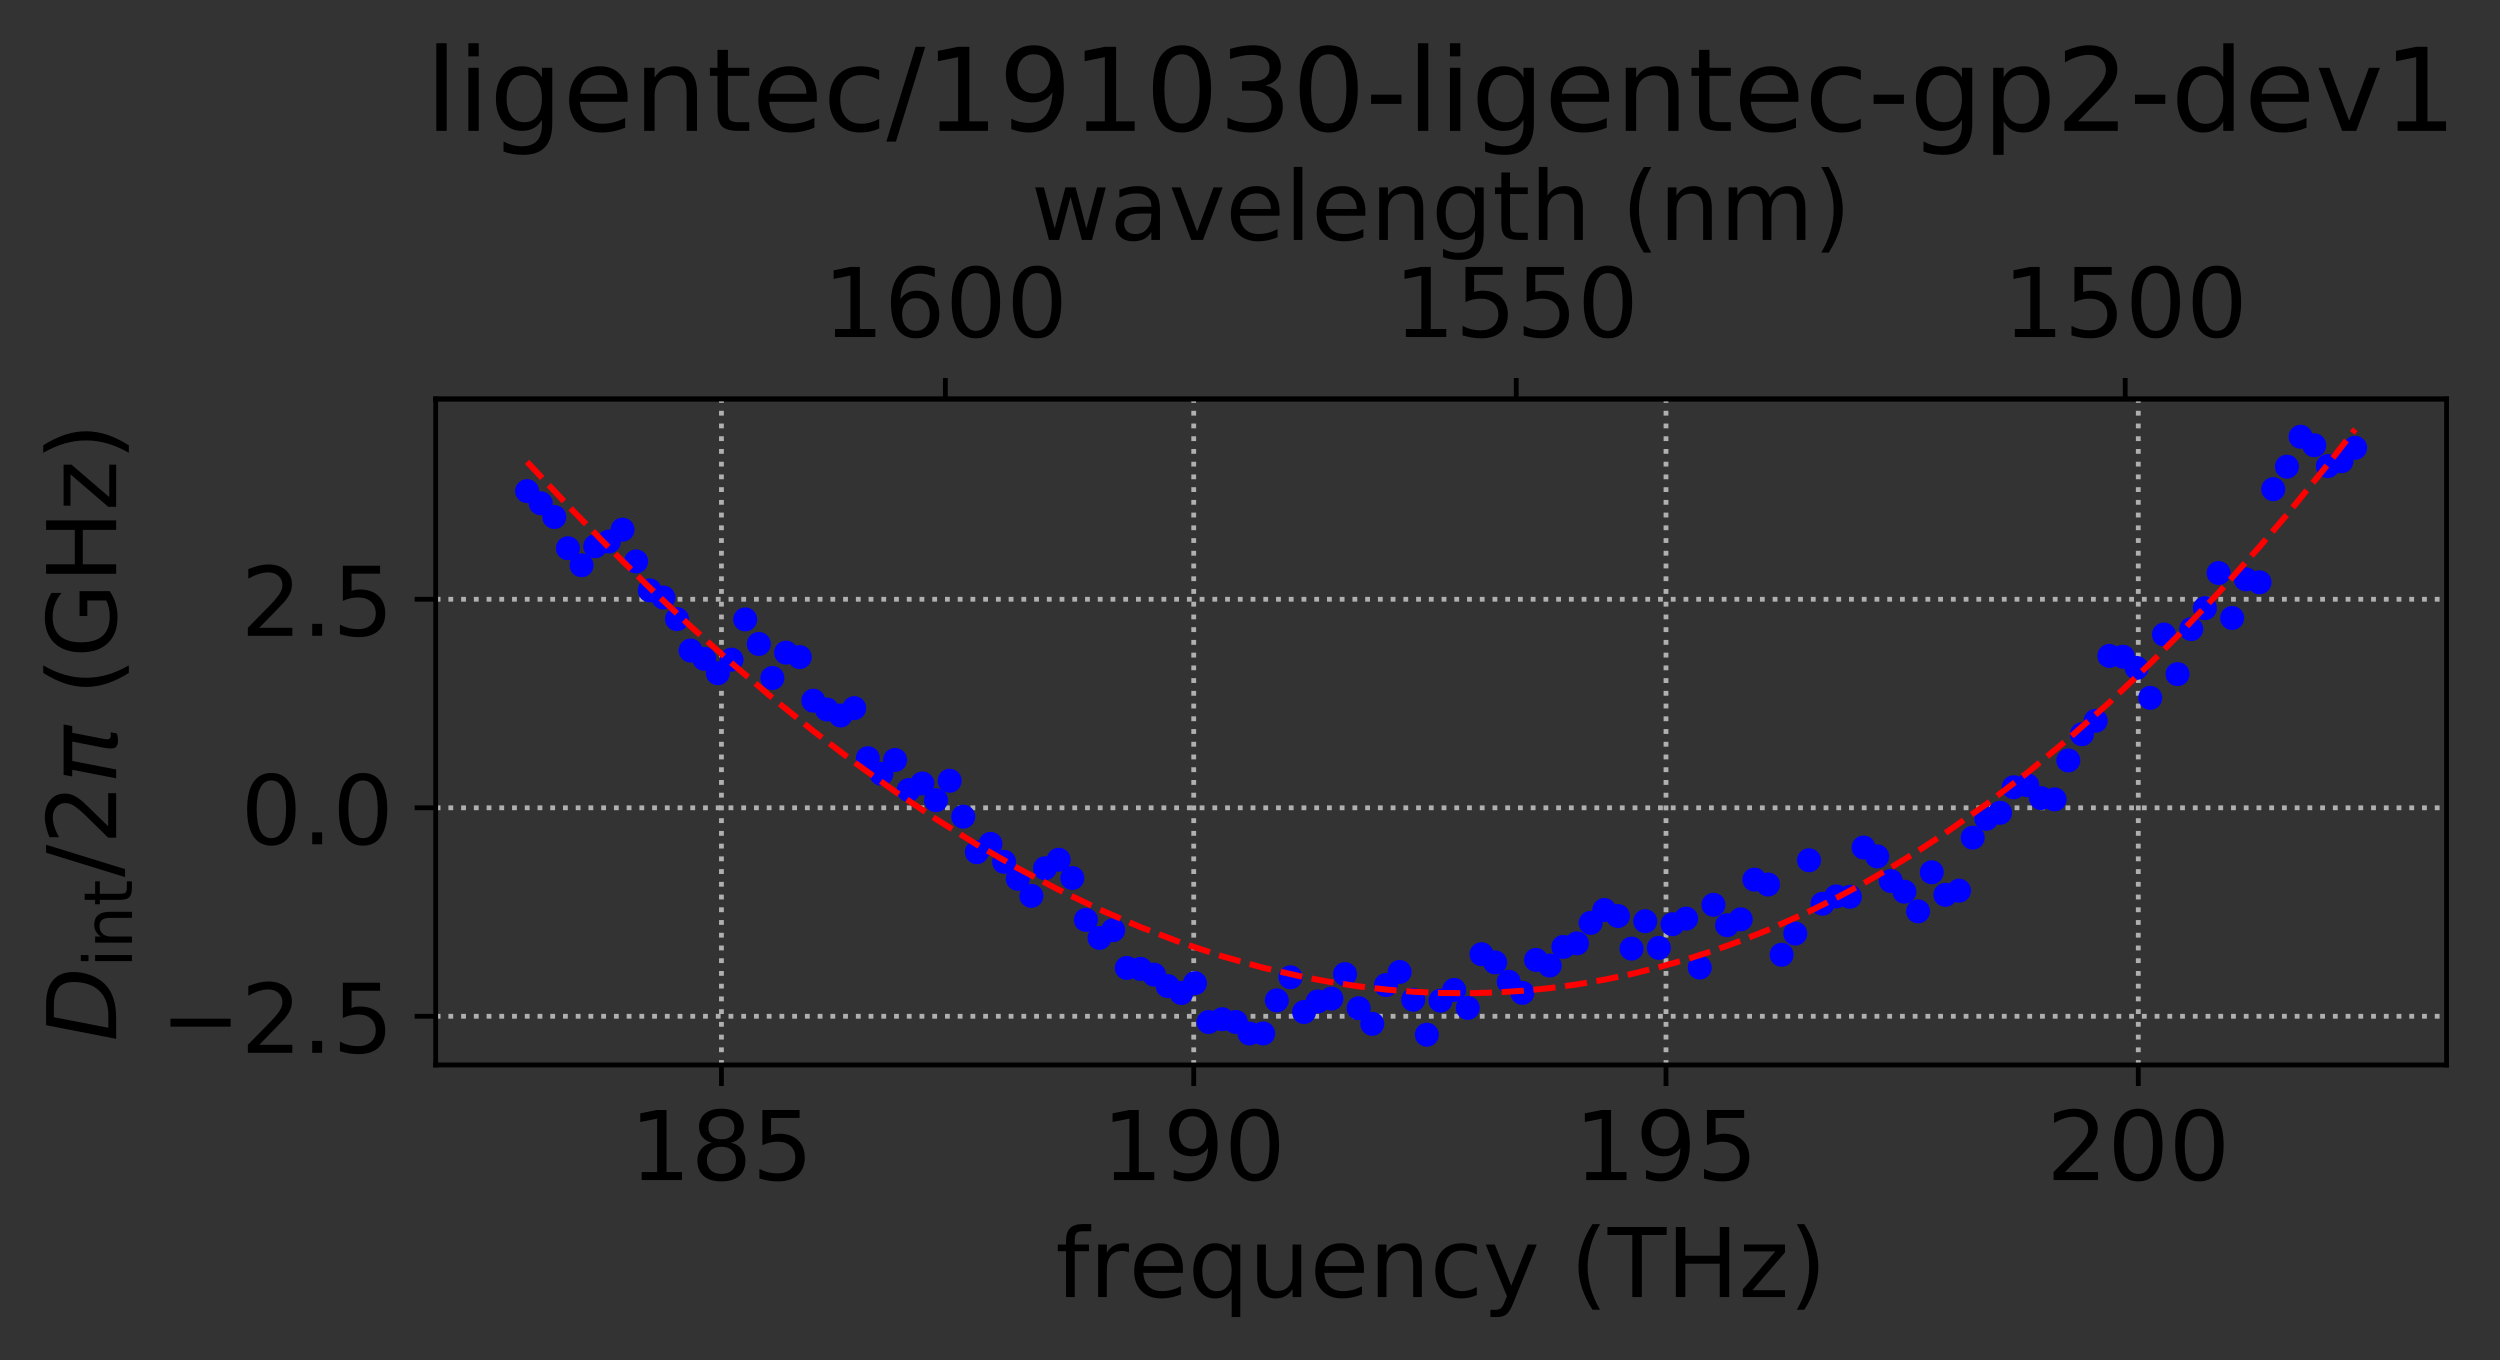 <?xml version="1.0" encoding="utf-8" standalone="no"?>
<!DOCTYPE svg PUBLIC "-//W3C//DTD SVG 1.1//EN"
  "http://www.w3.org/Graphics/SVG/1.1/DTD/svg11.dtd">
<!-- Created with matplotlib (https://matplotlib.org/) -->
<svg height="226.482pt" version="1.1" viewBox="0 0 416.236 226.482" width="416.236pt" xmlns="http://www.w3.org/2000/svg" xmlns:xlink="http://www.w3.org/1999/xlink">
 <rect x="0" y="0" width="416.236" height="226.482" fill="#333333" stroke="none"/>
 <defs>
  <style type="text/css">
*{stroke-linecap:butt;stroke-linejoin:round;white-space:pre;}
  </style>
 </defs>
 <g id="figure_1">
  <g id="patch_1">
   <path d="M 0 226.482 
L 416.236 226.482 
L 416.236 0 
L 0 0 
z
" style="fill:none;"/>
  </g>
  <g id="axes_1">
   <g id="patch_2">
    <path d="M 72.537 177.311 
L 407.337 177.311 
L 407.337 66.431 
L 72.537 66.431 
z
" style="fill:none;"/>
   </g>
   <g id="axes_2">
    <g id="patch_3">
     <path d="M 72.537 66.431 
L 407.337 66.431 
L 407.337 66.431 
L 72.537 66.431 
z
" style="fill:#ffffff;"/>
    </g>
    <g id="matplotlib.axis_1">
     <g id="xtick_1">
      <g id="line2d_1">
       <path clip-path="url(#p5cca92749a)" d="M 353.836 66.431 
L 353.836 66.431 
" style="fill:none;stroke:#b0b0b0;stroke-dasharray:0.8,1.32;stroke-dashoffset:0;stroke-width:0.8;"/>
      </g>
      <g id="line2d_2">
       <defs>
        <path d="M 0 0 
L 0 -3.5 
" id="m7684f926af" style="stroke:#000000;stroke-width:0.8;"/>
       </defs>
       <g>
        <use style="stroke:#000000;stroke-width:0.8;" x="353.836" xlink:href="#m7684f926af" y="66.431"/>
       </g>
      </g>
      <g id="text_1">
       <!-- 1500 -->
       <defs>
        <path d="M 12.406 8.297 
L 28.516 8.297 
L 28.516 63.922 
L 10.984 60.406 
L 10.984 69.391 
L 28.422 72.906 
L 38.281 72.906 
L 38.281 8.297 
L 54.391 8.297 
L 54.391 0 
L 12.406 0 
z
" id="DejaVuSans-49"/>
        <path d="M 10.797 72.906 
L 49.516 72.906 
L 49.516 64.594 
L 19.828 64.594 
L 19.828 46.734 
Q 21.969 47.469 24.109 47.828 
Q 26.266 48.188 28.422 48.188 
Q 40.625 48.188 47.75 41.5 
Q 54.891 34.812 54.891 23.391 
Q 54.891 11.625 47.562 5.094 
Q 40.234 -1.422 26.906 -1.422 
Q 22.312 -1.422 17.547 -0.641 
Q 12.797 0.141 7.719 1.703 
L 7.719 11.625 
Q 12.109 9.234 16.797 8.062 
Q 21.484 6.891 26.703 6.891 
Q 35.156 6.891 40.078 11.328 
Q 45.016 15.766 45.016 23.391 
Q 45.016 31 40.078 35.438 
Q 35.156 39.891 26.703 39.891 
Q 22.75 39.891 18.812 39.016 
Q 14.891 38.141 10.797 36.281 
z
" id="DejaVuSans-53"/>
        <path d="M 31.781 66.406 
Q 24.172 66.406 20.328 58.906 
Q 16.5 51.422 16.5 36.375 
Q 16.5 21.391 20.328 13.891 
Q 24.172 6.391 31.781 6.391 
Q 39.453 6.391 43.281 13.891 
Q 47.125 21.391 47.125 36.375 
Q 47.125 51.422 43.281 58.906 
Q 39.453 66.406 31.781 66.406 
z
M 31.781 74.219 
Q 44.047 74.219 50.516 64.516 
Q 56.984 54.828 56.984 36.375 
Q 56.984 17.969 50.516 8.266 
Q 44.047 -1.422 31.781 -1.422 
Q 19.531 -1.422 13.062 8.266 
Q 6.594 17.969 6.594 36.375 
Q 6.594 54.828 13.062 64.516 
Q 19.531 74.219 31.781 74.219 
z
" id="DejaVuSans-48"/>
       </defs>
       <g transform="translate(333.476 56.104)scale(0.16 -0.16)">
        <use xlink:href="#DejaVuSans-49"/>
        <use x="63.623" xlink:href="#DejaVuSans-53"/>
        <use x="127.246" xlink:href="#DejaVuSans-48"/>
        <use x="190.869" xlink:href="#DejaVuSans-48"/>
       </g>
      </g>
     </g>
     <g id="xtick_2">
      <g id="line2d_3">
       <path clip-path="url(#p5cca92749a)" d="M 252.448 66.431 
L 252.448 66.431 
" style="fill:none;stroke:#b0b0b0;stroke-dasharray:0.8,1.32;stroke-dashoffset:0;stroke-width:0.8;"/>
      </g>
      <g id="line2d_4">
       <g>
        <use style="stroke:#000000;stroke-width:0.8;" x="252.448" xlink:href="#m7684f926af" y="66.431"/>
       </g>
      </g>
      <g id="text_2">
       <!-- 1550 -->
       <g transform="translate(232.088 56.104)scale(0.16 -0.16)">
        <use xlink:href="#DejaVuSans-49"/>
        <use x="63.623" xlink:href="#DejaVuSans-53"/>
        <use x="127.246" xlink:href="#DejaVuSans-53"/>
        <use x="190.869" xlink:href="#DejaVuSans-48"/>
       </g>
      </g>
     </g>
     <g id="xtick_3">
      <g id="line2d_5">
       <path clip-path="url(#p5cca92749a)" d="M 157.397 66.431 
L 157.397 66.431 
" style="fill:none;stroke:#b0b0b0;stroke-dasharray:0.8,1.32;stroke-dashoffset:0;stroke-width:0.8;"/>
      </g>
      <g id="line2d_6">
       <g>
        <use style="stroke:#000000;stroke-width:0.8;" x="157.397" xlink:href="#m7684f926af" y="66.431"/>
       </g>
      </g>
      <g id="text_3">
       <!-- 1600 -->
       <defs>
        <path d="M 33.016 40.375 
Q 26.375 40.375 22.484 35.828 
Q 18.609 31.297 18.609 23.391 
Q 18.609 15.531 22.484 10.953 
Q 26.375 6.391 33.016 6.391 
Q 39.656 6.391 43.531 10.953 
Q 47.406 15.531 47.406 23.391 
Q 47.406 31.297 43.531 35.828 
Q 39.656 40.375 33.016 40.375 
z
M 52.594 71.297 
L 52.594 62.312 
Q 48.875 64.062 45.094 64.984 
Q 41.312 65.922 37.594 65.922 
Q 27.828 65.922 22.672 59.328 
Q 17.531 52.734 16.797 39.406 
Q 19.672 43.656 24.016 45.922 
Q 28.375 48.188 33.594 48.188 
Q 44.578 48.188 50.953 41.516 
Q 57.328 34.859 57.328 23.391 
Q 57.328 12.156 50.688 5.359 
Q 44.047 -1.422 33.016 -1.422 
Q 20.359 -1.422 13.672 8.266 
Q 6.984 17.969 6.984 36.375 
Q 6.984 53.656 15.188 63.938 
Q 23.391 74.219 37.203 74.219 
Q 40.922 74.219 44.703 73.484 
Q 48.484 72.75 52.594 71.297 
z
" id="DejaVuSans-54"/>
       </defs>
       <g transform="translate(137.037 56.104)scale(0.16 -0.16)">
        <use xlink:href="#DejaVuSans-49"/>
        <use x="63.623" xlink:href="#DejaVuSans-54"/>
        <use x="127.246" xlink:href="#DejaVuSans-48"/>
        <use x="190.869" xlink:href="#DejaVuSans-48"/>
       </g>
      </g>
     </g>
     <g id="text_4">
      <!-- wavelength (nm) -->
      <defs>
       <path d="M 4.203 54.688 
L 13.188 54.688 
L 24.422 12.016 
L 35.594 54.688 
L 46.188 54.688 
L 57.422 12.016 
L 68.609 54.688 
L 77.594 54.688 
L 63.281 0 
L 52.688 0 
L 40.922 44.828 
L 29.109 0 
L 18.5 0 
z
" id="DejaVuSans-119"/>
       <path d="M 34.281 27.484 
Q 23.391 27.484 19.188 25 
Q 14.984 22.516 14.984 16.5 
Q 14.984 11.719 18.141 8.906 
Q 21.297 6.109 26.703 6.109 
Q 34.188 6.109 38.703 11.406 
Q 43.219 16.703 43.219 25.484 
L 43.219 27.484 
z
M 52.203 31.203 
L 52.203 0 
L 43.219 0 
L 43.219 8.297 
Q 40.141 3.328 35.547 0.953 
Q 30.953 -1.422 24.312 -1.422 
Q 15.922 -1.422 10.953 3.297 
Q 6 8.016 6 15.922 
Q 6 25.141 12.172 29.828 
Q 18.359 34.516 30.609 34.516 
L 43.219 34.516 
L 43.219 35.406 
Q 43.219 41.609 39.141 45 
Q 35.062 48.391 27.688 48.391 
Q 23 48.391 18.547 47.266 
Q 14.109 46.141 10.016 43.891 
L 10.016 52.203 
Q 14.938 54.109 19.578 55.047 
Q 24.219 56 28.609 56 
Q 40.484 56 46.344 49.844 
Q 52.203 43.703 52.203 31.203 
z
" id="DejaVuSans-97"/>
       <path d="M 2.984 54.688 
L 12.5 54.688 
L 29.594 8.797 
L 46.688 54.688 
L 56.203 54.688 
L 35.688 0 
L 23.484 0 
z
" id="DejaVuSans-118"/>
       <path d="M 56.203 29.594 
L 56.203 25.203 
L 14.891 25.203 
Q 15.484 15.922 20.484 11.062 
Q 25.484 6.203 34.422 6.203 
Q 39.594 6.203 44.453 7.469 
Q 49.312 8.734 54.109 11.281 
L 54.109 2.781 
Q 49.266 0.734 44.188 -0.344 
Q 39.109 -1.422 33.891 -1.422 
Q 20.797 -1.422 13.156 6.188 
Q 5.516 13.812 5.516 26.812 
Q 5.516 40.234 12.766 48.109 
Q 20.016 56 32.328 56 
Q 43.359 56 49.781 48.891 
Q 56.203 41.797 56.203 29.594 
z
M 47.219 32.234 
Q 47.125 39.594 43.094 43.984 
Q 39.062 48.391 32.422 48.391 
Q 24.906 48.391 20.391 44.141 
Q 15.875 39.891 15.188 32.172 
z
" id="DejaVuSans-101"/>
       <path d="M 9.422 75.984 
L 18.406 75.984 
L 18.406 0 
L 9.422 0 
z
" id="DejaVuSans-108"/>
       <path d="M 54.891 33.016 
L 54.891 0 
L 45.906 0 
L 45.906 32.719 
Q 45.906 40.484 42.875 44.328 
Q 39.844 48.188 33.797 48.188 
Q 26.516 48.188 22.312 43.547 
Q 18.109 38.922 18.109 30.906 
L 18.109 0 
L 9.078 0 
L 9.078 54.688 
L 18.109 54.688 
L 18.109 46.188 
Q 21.344 51.125 25.703 53.562 
Q 30.078 56 35.797 56 
Q 45.219 56 50.047 50.172 
Q 54.891 44.344 54.891 33.016 
z
" id="DejaVuSans-110"/>
       <path d="M 45.406 27.984 
Q 45.406 37.75 41.375 43.109 
Q 37.359 48.484 30.078 48.484 
Q 22.859 48.484 18.828 43.109 
Q 14.797 37.75 14.797 27.984 
Q 14.797 18.266 18.828 12.891 
Q 22.859 7.516 30.078 7.516 
Q 37.359 7.516 41.375 12.891 
Q 45.406 18.266 45.406 27.984 
z
M 54.391 6.781 
Q 54.391 -7.172 48.188 -13.984 
Q 42 -20.797 29.203 -20.797 
Q 24.469 -20.797 20.266 -20.094 
Q 16.062 -19.391 12.109 -17.922 
L 12.109 -9.188 
Q 16.062 -11.328 19.922 -12.344 
Q 23.781 -13.375 27.781 -13.375 
Q 36.625 -13.375 41.016 -8.766 
Q 45.406 -4.156 45.406 5.172 
L 45.406 9.625 
Q 42.625 4.781 38.281 2.391 
Q 33.938 0 27.875 0 
Q 17.828 0 11.672 7.656 
Q 5.516 15.328 5.516 27.984 
Q 5.516 40.672 11.672 48.328 
Q 17.828 56 27.875 56 
Q 33.938 56 38.281 53.609 
Q 42.625 51.219 45.406 46.391 
L 45.406 54.688 
L 54.391 54.688 
z
" id="DejaVuSans-103"/>
       <path d="M 18.312 70.219 
L 18.312 54.688 
L 36.812 54.688 
L 36.812 47.703 
L 18.312 47.703 
L 18.312 18.016 
Q 18.312 11.328 20.141 9.422 
Q 21.969 7.516 27.594 7.516 
L 36.812 7.516 
L 36.812 0 
L 27.594 0 
Q 17.188 0 13.234 3.875 
Q 9.281 7.766 9.281 18.016 
L 9.281 47.703 
L 2.688 47.703 
L 2.688 54.688 
L 9.281 54.688 
L 9.281 70.219 
z
" id="DejaVuSans-116"/>
       <path d="M 54.891 33.016 
L 54.891 0 
L 45.906 0 
L 45.906 32.719 
Q 45.906 40.484 42.875 44.328 
Q 39.844 48.188 33.797 48.188 
Q 26.516 48.188 22.312 43.547 
Q 18.109 38.922 18.109 30.906 
L 18.109 0 
L 9.078 0 
L 9.078 75.984 
L 18.109 75.984 
L 18.109 46.188 
Q 21.344 51.125 25.703 53.562 
Q 30.078 56 35.797 56 
Q 45.219 56 50.047 50.172 
Q 54.891 44.344 54.891 33.016 
z
" id="DejaVuSans-104"/>
       <path id="DejaVuSans-32"/>
       <path d="M 31 75.875 
Q 24.469 64.656 21.281 53.656 
Q 18.109 42.672 18.109 31.391 
Q 18.109 20.125 21.312 9.062 
Q 24.516 -2 31 -13.188 
L 23.188 -13.188 
Q 15.875 -1.703 12.234 9.375 
Q 8.594 20.453 8.594 31.391 
Q 8.594 42.281 12.203 53.312 
Q 15.828 64.359 23.188 75.875 
z
" id="DejaVuSans-40"/>
       <path d="M 52 44.188 
Q 55.375 50.25 60.062 53.125 
Q 64.75 56 71.094 56 
Q 79.641 56 84.281 50.016 
Q 88.922 44.047 88.922 33.016 
L 88.922 0 
L 79.891 0 
L 79.891 32.719 
Q 79.891 40.578 77.094 44.375 
Q 74.312 48.188 68.609 48.188 
Q 61.625 48.188 57.562 43.547 
Q 53.516 38.922 53.516 30.906 
L 53.516 0 
L 44.484 0 
L 44.484 32.719 
Q 44.484 40.625 41.703 44.406 
Q 38.922 48.188 33.109 48.188 
Q 26.219 48.188 22.156 43.531 
Q 18.109 38.875 18.109 30.906 
L 18.109 0 
L 9.078 0 
L 9.078 54.688 
L 18.109 54.688 
L 18.109 46.188 
Q 21.188 51.219 25.484 53.609 
Q 29.781 56 35.688 56 
Q 41.656 56 45.828 52.969 
Q 50 49.953 52 44.188 
z
" id="DejaVuSans-109"/>
       <path d="M 8.016 75.875 
L 15.828 75.875 
Q 23.141 64.359 26.781 53.312 
Q 30.422 42.281 30.422 31.391 
Q 30.422 20.453 26.781 9.375 
Q 23.141 -1.703 15.828 -13.188 
L 8.016 -13.188 
Q 14.5 -2 17.703 9.062 
Q 20.906 20.125 20.906 31.391 
Q 20.906 42.672 17.703 53.656 
Q 14.5 64.656 8.016 75.875 
z
" id="DejaVuSans-41"/>
      </defs>
      <g transform="translate(171.688 39.947)scale(0.16 -0.16)">
       <use xlink:href="#DejaVuSans-119"/>
       <use x="81.787" xlink:href="#DejaVuSans-97"/>
       <use x="143.066" xlink:href="#DejaVuSans-118"/>
       <use x="202.246" xlink:href="#DejaVuSans-101"/>
       <use x="263.77" xlink:href="#DejaVuSans-108"/>
       <use x="291.553" xlink:href="#DejaVuSans-101"/>
       <use x="353.076" xlink:href="#DejaVuSans-110"/>
       <use x="416.455" xlink:href="#DejaVuSans-103"/>
       <use x="479.932" xlink:href="#DejaVuSans-116"/>
       <use x="519.141" xlink:href="#DejaVuSans-104"/>
       <use x="582.52" xlink:href="#DejaVuSans-32"/>
       <use x="614.307" xlink:href="#DejaVuSans-40"/>
       <use x="653.32" xlink:href="#DejaVuSans-110"/>
       <use x="716.699" xlink:href="#DejaVuSans-109"/>
       <use x="814.111" xlink:href="#DejaVuSans-41"/>
      </g>
     </g>
    </g>
    <g id="matplotlib.axis_2"/>
    <g id="patch_4">
     <path d="M 407.337 66.431 
L 72.537 66.431 
" style="fill:none;stroke:#000000;stroke-linecap:square;stroke-linejoin:miter;stroke-width:0.8;"/>
    </g>
   </g>
   <g id="matplotlib.axis_3">
    <g id="xtick_4">
     <g id="line2d_7">
      <path clip-path="url(#pe232473027)" d="M 120.116 177.311 
L 120.116 66.431 
" style="fill:none;stroke:#b0b0b0;stroke-dasharray:0.8,1.32;stroke-dashoffset:0;stroke-width:0.8;"/>
     </g>
     <g id="line2d_8">
      <defs>
       <path d="M 0 0 
L 0 3.5 
" id="m6924e04bf6" style="stroke:#000000;stroke-width:0.8;"/>
      </defs>
      <g>
       <use style="stroke:#000000;stroke-width:0.8;" x="120.116" xlink:href="#m6924e04bf6" y="177.311"/>
      </g>
     </g>
     <g id="text_5">
      <!-- 185 -->
      <defs>
       <path d="M 31.781 34.625 
Q 24.75 34.625 20.719 30.859 
Q 16.703 27.094 16.703 20.516 
Q 16.703 13.922 20.719 10.156 
Q 24.75 6.391 31.781 6.391 
Q 38.812 6.391 42.859 10.172 
Q 46.922 13.969 46.922 20.516 
Q 46.922 27.094 42.891 30.859 
Q 38.875 34.625 31.781 34.625 
z
M 21.922 38.812 
Q 15.578 40.375 12.031 44.719 
Q 8.5 49.078 8.5 55.328 
Q 8.5 64.062 14.719 69.141 
Q 20.953 74.219 31.781 74.219 
Q 42.672 74.219 48.875 69.141 
Q 55.078 64.062 55.078 55.328 
Q 55.078 49.078 51.531 44.719 
Q 48 40.375 41.703 38.812 
Q 48.828 37.156 52.797 32.312 
Q 56.781 27.484 56.781 20.516 
Q 56.781 9.906 50.312 4.234 
Q 43.844 -1.422 31.781 -1.422 
Q 19.734 -1.422 13.25 4.234 
Q 6.781 9.906 6.781 20.516 
Q 6.781 27.484 10.781 32.312 
Q 14.797 37.156 21.922 38.812 
z
M 18.312 54.391 
Q 18.312 48.734 21.844 45.562 
Q 25.391 42.391 31.781 42.391 
Q 38.141 42.391 41.719 45.562 
Q 45.312 48.734 45.312 54.391 
Q 45.312 60.062 41.719 63.234 
Q 38.141 66.406 31.781 66.406 
Q 25.391 66.406 21.844 63.234 
Q 18.312 60.062 18.312 54.391 
z
" id="DejaVuSans-56"/>
      </defs>
      <g transform="translate(104.846 196.469)scale(0.16 -0.16)">
       <use xlink:href="#DejaVuSans-49"/>
       <use x="63.623" xlink:href="#DejaVuSans-56"/>
       <use x="127.246" xlink:href="#DejaVuSans-53"/>
      </g>
     </g>
    </g>
    <g id="xtick_5">
     <g id="line2d_9">
      <path clip-path="url(#pe232473027)" d="M 198.748 177.311 
L 198.748 66.431 
" style="fill:none;stroke:#b0b0b0;stroke-dasharray:0.8,1.32;stroke-dashoffset:0;stroke-width:0.8;"/>
     </g>
     <g id="line2d_10">
      <g>
       <use style="stroke:#000000;stroke-width:0.8;" x="198.748" xlink:href="#m6924e04bf6" y="177.311"/>
      </g>
     </g>
     <g id="text_6">
      <!-- 190 -->
      <defs>
       <path d="M 10.984 1.516 
L 10.984 10.5 
Q 14.703 8.734 18.5 7.812 
Q 22.312 6.891 25.984 6.891 
Q 35.75 6.891 40.891 13.453 
Q 46.047 20.016 46.781 33.406 
Q 43.953 29.203 39.594 26.953 
Q 35.25 24.703 29.984 24.703 
Q 19.047 24.703 12.672 31.312 
Q 6.297 37.938 6.297 49.422 
Q 6.297 60.641 12.938 67.422 
Q 19.578 74.219 30.609 74.219 
Q 43.266 74.219 49.922 64.516 
Q 56.594 54.828 56.594 36.375 
Q 56.594 19.141 48.406 8.859 
Q 40.234 -1.422 26.422 -1.422 
Q 22.703 -1.422 18.891 -0.688 
Q 15.094 0.047 10.984 1.516 
z
M 30.609 32.422 
Q 37.25 32.422 41.125 36.953 
Q 45.016 41.5 45.016 49.422 
Q 45.016 57.281 41.125 61.844 
Q 37.25 66.406 30.609 66.406 
Q 23.969 66.406 20.094 61.844 
Q 16.219 57.281 16.219 49.422 
Q 16.219 41.5 20.094 36.953 
Q 23.969 32.422 30.609 32.422 
z
" id="DejaVuSans-57"/>
      </defs>
      <g transform="translate(183.478 196.469)scale(0.16 -0.16)">
       <use xlink:href="#DejaVuSans-49"/>
       <use x="63.623" xlink:href="#DejaVuSans-57"/>
       <use x="127.246" xlink:href="#DejaVuSans-48"/>
      </g>
     </g>
    </g>
    <g id="xtick_6">
     <g id="line2d_11">
      <path clip-path="url(#pe232473027)" d="M 277.379 177.311 
L 277.379 66.431 
" style="fill:none;stroke:#b0b0b0;stroke-dasharray:0.8,1.32;stroke-dashoffset:0;stroke-width:0.8;"/>
     </g>
     <g id="line2d_12">
      <g>
       <use style="stroke:#000000;stroke-width:0.8;" x="277.379" xlink:href="#m6924e04bf6" y="177.311"/>
      </g>
     </g>
     <g id="text_7">
      <!-- 195 -->
      <g transform="translate(262.109 196.469)scale(0.16 -0.16)">
       <use xlink:href="#DejaVuSans-49"/>
       <use x="63.623" xlink:href="#DejaVuSans-57"/>
       <use x="127.246" xlink:href="#DejaVuSans-53"/>
      </g>
     </g>
    </g>
    <g id="xtick_7">
     <g id="line2d_13">
      <path clip-path="url(#pe232473027)" d="M 356.011 177.311 
L 356.011 66.431 
" style="fill:none;stroke:#b0b0b0;stroke-dasharray:0.8,1.32;stroke-dashoffset:0;stroke-width:0.8;"/>
     </g>
     <g id="line2d_14">
      <g>
       <use style="stroke:#000000;stroke-width:0.8;" x="356.011" xlink:href="#m6924e04bf6" y="177.311"/>
      </g>
     </g>
     <g id="text_8">
      <!-- 200 -->
      <defs>
       <path d="M 19.188 8.297 
L 53.609 8.297 
L 53.609 0 
L 7.328 0 
L 7.328 8.297 
Q 12.938 14.109 22.625 23.891 
Q 32.328 33.688 34.812 36.531 
Q 39.547 41.844 41.422 45.531 
Q 43.312 49.219 43.312 52.781 
Q 43.312 58.594 39.234 62.25 
Q 35.156 65.922 28.609 65.922 
Q 23.969 65.922 18.812 64.312 
Q 13.672 62.703 7.812 59.422 
L 7.812 69.391 
Q 13.766 71.781 18.938 73 
Q 24.125 74.219 28.422 74.219 
Q 39.75 74.219 46.484 68.547 
Q 53.219 62.891 53.219 53.422 
Q 53.219 48.922 51.531 44.891 
Q 49.859 40.875 45.406 35.406 
Q 44.188 33.984 37.641 27.219 
Q 31.109 20.453 19.188 8.297 
z
" id="DejaVuSans-50"/>
      </defs>
      <g transform="translate(340.741 196.469)scale(0.16 -0.16)">
       <use xlink:href="#DejaVuSans-50"/>
       <use x="63.623" xlink:href="#DejaVuSans-48"/>
       <use x="127.246" xlink:href="#DejaVuSans-48"/>
      </g>
     </g>
    </g>
    <g id="text_9">
     <!-- frequency (THz) -->
     <defs>
      <path d="M 37.109 75.984 
L 37.109 68.5 
L 28.516 68.5 
Q 23.688 68.5 21.797 66.547 
Q 19.922 64.594 19.922 59.516 
L 19.922 54.688 
L 34.719 54.688 
L 34.719 47.703 
L 19.922 47.703 
L 19.922 0 
L 10.891 0 
L 10.891 47.703 
L 2.297 47.703 
L 2.297 54.688 
L 10.891 54.688 
L 10.891 58.5 
Q 10.891 67.625 15.141 71.797 
Q 19.391 75.984 28.609 75.984 
z
" id="DejaVuSans-102"/>
      <path d="M 41.109 46.297 
Q 39.594 47.172 37.812 47.578 
Q 36.031 48 33.891 48 
Q 26.266 48 22.188 43.047 
Q 18.109 38.094 18.109 28.812 
L 18.109 0 
L 9.078 0 
L 9.078 54.688 
L 18.109 54.688 
L 18.109 46.188 
Q 20.953 51.172 25.484 53.578 
Q 30.031 56 36.531 56 
Q 37.453 56 38.578 55.875 
Q 39.703 55.766 41.062 55.516 
z
" id="DejaVuSans-114"/>
      <path d="M 14.797 27.297 
Q 14.797 17.391 18.875 11.75 
Q 22.953 6.109 30.078 6.109 
Q 37.203 6.109 41.297 11.75 
Q 45.406 17.391 45.406 27.297 
Q 45.406 37.203 41.297 42.844 
Q 37.203 48.484 30.078 48.484 
Q 22.953 48.484 18.875 42.844 
Q 14.797 37.203 14.797 27.297 
z
M 45.406 8.203 
Q 42.578 3.328 38.25 0.953 
Q 33.938 -1.422 27.875 -1.422 
Q 17.969 -1.422 11.734 6.484 
Q 5.516 14.406 5.516 27.297 
Q 5.516 40.188 11.734 48.094 
Q 17.969 56 27.875 56 
Q 33.938 56 38.25 53.625 
Q 42.578 51.266 45.406 46.391 
L 45.406 54.688 
L 54.391 54.688 
L 54.391 -20.797 
L 45.406 -20.797 
z
" id="DejaVuSans-113"/>
      <path d="M 8.5 21.578 
L 8.5 54.688 
L 17.484 54.688 
L 17.484 21.922 
Q 17.484 14.156 20.5 10.266 
Q 23.531 6.391 29.594 6.391 
Q 36.859 6.391 41.078 11.031 
Q 45.312 15.672 45.312 23.688 
L 45.312 54.688 
L 54.297 54.688 
L 54.297 0 
L 45.312 0 
L 45.312 8.406 
Q 42.047 3.422 37.719 1 
Q 33.406 -1.422 27.688 -1.422 
Q 18.266 -1.422 13.375 4.438 
Q 8.5 10.297 8.5 21.578 
z
M 31.109 56 
z
" id="DejaVuSans-117"/>
      <path d="M 48.781 52.594 
L 48.781 44.188 
Q 44.969 46.297 41.141 47.344 
Q 37.312 48.391 33.406 48.391 
Q 24.656 48.391 19.812 42.844 
Q 14.984 37.312 14.984 27.297 
Q 14.984 17.281 19.812 11.734 
Q 24.656 6.203 33.406 6.203 
Q 37.312 6.203 41.141 7.25 
Q 44.969 8.297 48.781 10.406 
L 48.781 2.094 
Q 45.016 0.344 40.984 -0.531 
Q 36.969 -1.422 32.422 -1.422 
Q 20.062 -1.422 12.781 6.344 
Q 5.516 14.109 5.516 27.297 
Q 5.516 40.672 12.859 48.328 
Q 20.219 56 33.016 56 
Q 37.156 56 41.109 55.141 
Q 45.062 54.297 48.781 52.594 
z
" id="DejaVuSans-99"/>
      <path d="M 32.172 -5.078 
Q 28.375 -14.844 24.75 -17.812 
Q 21.141 -20.797 15.094 -20.797 
L 7.906 -20.797 
L 7.906 -13.281 
L 13.188 -13.281 
Q 16.891 -13.281 18.938 -11.516 
Q 21 -9.766 23.484 -3.219 
L 25.094 0.875 
L 2.984 54.688 
L 12.5 54.688 
L 29.594 11.922 
L 46.688 54.688 
L 56.203 54.688 
z
" id="DejaVuSans-121"/>
      <path d="M -0.297 72.906 
L 61.375 72.906 
L 61.375 64.594 
L 35.5 64.594 
L 35.5 0 
L 25.594 0 
L 25.594 64.594 
L -0.297 64.594 
z
" id="DejaVuSans-84"/>
      <path d="M 9.812 72.906 
L 19.672 72.906 
L 19.672 43.016 
L 55.516 43.016 
L 55.516 72.906 
L 65.375 72.906 
L 65.375 0 
L 55.516 0 
L 55.516 34.719 
L 19.672 34.719 
L 19.672 0 
L 9.812 0 
z
" id="DejaVuSans-72"/>
      <path d="M 5.516 54.688 
L 48.188 54.688 
L 48.188 46.484 
L 14.406 7.172 
L 48.188 7.172 
L 48.188 0 
L 4.297 0 
L 4.297 8.203 
L 38.094 47.516 
L 5.516 47.516 
z
" id="DejaVuSans-122"/>
     </defs>
     <g transform="translate(175.751 215.954)scale(0.16 -0.16)">
      <use xlink:href="#DejaVuSans-102"/>
      <use x="35.205" xlink:href="#DejaVuSans-114"/>
      <use x="76.287" xlink:href="#DejaVuSans-101"/>
      <use x="137.811" xlink:href="#DejaVuSans-113"/>
      <use x="201.287" xlink:href="#DejaVuSans-117"/>
      <use x="264.666" xlink:href="#DejaVuSans-101"/>
      <use x="326.189" xlink:href="#DejaVuSans-110"/>
      <use x="389.568" xlink:href="#DejaVuSans-99"/>
      <use x="444.549" xlink:href="#DejaVuSans-121"/>
      <use x="503.729" xlink:href="#DejaVuSans-32"/>
      <use x="535.516" xlink:href="#DejaVuSans-40"/>
      <use x="574.529" xlink:href="#DejaVuSans-84"/>
      <use x="635.613" xlink:href="#DejaVuSans-72"/>
      <use x="710.809" xlink:href="#DejaVuSans-122"/>
      <use x="763.299" xlink:href="#DejaVuSans-41"/>
     </g>
    </g>
   </g>
   <g id="matplotlib.axis_4">
    <g id="ytick_1">
     <g id="line2d_15">
      <path clip-path="url(#pe232473027)" d="M 72.537 169.207 
L 407.337 169.207 
" style="fill:none;stroke:#b0b0b0;stroke-dasharray:0.8,1.32;stroke-dashoffset:0;stroke-width:0.8;"/>
     </g>
     <g id="line2d_16">
      <defs>
       <path d="M 0 0 
L -3.5 0 
" id="m52d8c89b82" style="stroke:#000000;stroke-width:0.8;"/>
      </defs>
      <g>
       <use style="stroke:#000000;stroke-width:0.8;" x="72.537" xlink:href="#m52d8c89b82" y="169.207"/>
      </g>
     </g>
     <g id="text_10">
      <!-- −2.5 -->
      <defs>
       <path d="M 10.594 35.5 
L 73.188 35.5 
L 73.188 27.203 
L 10.594 27.203 
z
" id="DejaVuSans-8722"/>
       <path d="M 10.688 12.406 
L 21 12.406 
L 21 0 
L 10.688 0 
z
" id="DejaVuSans-46"/>
      </defs>
      <g transform="translate(26.685 175.286)scale(0.16 -0.16)">
       <use xlink:href="#DejaVuSans-8722"/>
       <use x="83.789" xlink:href="#DejaVuSans-50"/>
       <use x="147.412" xlink:href="#DejaVuSans-46"/>
       <use x="179.199" xlink:href="#DejaVuSans-53"/>
      </g>
     </g>
    </g>
    <g id="ytick_2">
     <g id="line2d_17">
      <path clip-path="url(#pe232473027)" d="M 72.537 134.49 
L 407.337 134.49 
" style="fill:none;stroke:#b0b0b0;stroke-dasharray:0.8,1.32;stroke-dashoffset:0;stroke-width:0.8;"/>
     </g>
     <g id="line2d_18">
      <g>
       <use style="stroke:#000000;stroke-width:0.8;" x="72.537" xlink:href="#m52d8c89b82" y="134.49"/>
      </g>
     </g>
     <g id="text_11">
      <!-- 0.0 -->
      <g transform="translate(40.093 140.569)scale(0.16 -0.16)">
       <use xlink:href="#DejaVuSans-48"/>
       <use x="63.623" xlink:href="#DejaVuSans-46"/>
       <use x="95.41" xlink:href="#DejaVuSans-48"/>
      </g>
     </g>
    </g>
    <g id="ytick_3">
     <g id="line2d_19">
      <path clip-path="url(#pe232473027)" d="M 72.537 99.773 
L 407.337 99.773 
" style="fill:none;stroke:#b0b0b0;stroke-dasharray:0.8,1.32;stroke-dashoffset:0;stroke-width:0.8;"/>
     </g>
     <g id="line2d_20">
      <g>
       <use style="stroke:#000000;stroke-width:0.8;" x="72.537" xlink:href="#m52d8c89b82" y="99.773"/>
      </g>
     </g>
     <g id="text_12">
      <!-- 2.5 -->
      <g transform="translate(40.093 105.852)scale(0.16 -0.16)">
       <use xlink:href="#DejaVuSans-50"/>
       <use x="63.623" xlink:href="#DejaVuSans-46"/>
       <use x="95.41" xlink:href="#DejaVuSans-53"/>
      </g>
     </g>
    </g>
    <g id="text_13">
     <!-- $D_\mathrm{int}/{2\pi}$ (GHz) -->
     <defs>
      <path d="M 16.891 72.906 
L 38.094 72.906 
Q 54.984 72.906 63.594 65.75 
Q 72.219 58.594 72.219 44.484 
Q 72.219 35.156 68.938 26.531 
Q 65.672 17.922 59.906 12.016 
Q 54.109 5.953 45.172 2.969 
Q 36.234 0 24.031 0 
L 2.688 0 
z
M 25.203 64.797 
L 14.203 8.109 
L 27.094 8.109 
Q 43.656 8.109 52.734 17.625 
Q 61.812 27.156 61.812 44.484 
Q 61.812 54.984 55.953 59.891 
Q 50.094 64.797 37.594 64.797 
z
" id="DejaVuSans-Oblique-68"/>
      <path d="M 9.422 54.688 
L 18.406 54.688 
L 18.406 0 
L 9.422 0 
z
M 9.422 75.984 
L 18.406 75.984 
L 18.406 64.594 
L 9.422 64.594 
z
" id="DejaVuSans-105"/>
      <path d="M 25.391 72.906 
L 33.688 72.906 
L 8.297 -9.281 
L 0 -9.281 
z
" id="DejaVuSans-47"/>
      <path d="M 9.125 54.688 
L 61.531 54.688 
L 59.766 45.703 
L 52.875 45.703 
L 46.344 12.109 
Q 45.656 8.594 46.578 7.031 
Q 47.469 5.516 50.141 5.516 
Q 50.875 5.516 51.953 5.672 
Q 53.078 5.766 53.422 5.812 
L 52.156 -0.688 
Q 50.344 -1.312 48.484 -1.609 
Q 46.578 -1.906 44.781 -1.906 
Q 38.922 -1.906 37.312 1.266 
Q 35.688 4.5 37.359 13.094 
L 43.703 45.703 
L 23.531 45.703 
L 14.656 0 
L 5.469 0 
L 14.359 45.703 
L 7.375 45.703 
z
" id="DejaVuSans-Oblique-960"/>
      <path d="M 59.516 10.406 
L 59.516 29.984 
L 43.406 29.984 
L 43.406 38.094 
L 69.281 38.094 
L 69.281 6.781 
Q 63.578 2.734 56.688 0.656 
Q 49.812 -1.422 42 -1.422 
Q 24.906 -1.422 15.25 8.562 
Q 5.609 18.562 5.609 36.375 
Q 5.609 54.25 15.25 64.234 
Q 24.906 74.219 42 74.219 
Q 49.125 74.219 55.547 72.453 
Q 61.969 70.703 67.391 67.281 
L 67.391 56.781 
Q 61.922 61.422 55.766 63.766 
Q 49.609 66.109 42.828 66.109 
Q 29.438 66.109 22.719 58.641 
Q 16.016 51.172 16.016 36.375 
Q 16.016 21.625 22.719 14.156 
Q 29.438 6.688 42.828 6.688 
Q 48.047 6.688 52.141 7.594 
Q 56.25 8.5 59.516 10.406 
z
" id="DejaVuSans-71"/>
     </defs>
     <g transform="translate(19.358 173.392)rotate(-90)scale(0.16 -0.16)">
      <use transform="translate(0 0.125)" xlink:href="#DejaVuSans-Oblique-68"/>
      <use transform="translate(77.002 -16.281)scale(0.7)" xlink:href="#DejaVuSans-105"/>
      <use transform="translate(96.45 -16.281)scale(0.7)" xlink:href="#DejaVuSans-110"/>
      <use transform="translate(140.815 -16.281)scale(0.7)" xlink:href="#DejaVuSans-116"/>
      <use transform="translate(170.996 0.125)" xlink:href="#DejaVuSans-47"/>
      <use transform="translate(204.688 0.125)" xlink:href="#DejaVuSans-50"/>
      <use transform="translate(268.311 0.125)" xlink:href="#DejaVuSans-Oblique-960"/>
      <use transform="translate(328.516 0.125)" xlink:href="#DejaVuSans-32"/>
      <use transform="translate(360.303 0.125)" xlink:href="#DejaVuSans-40"/>
      <use transform="translate(399.316 0.125)" xlink:href="#DejaVuSans-71"/>
      <use transform="translate(476.807 0.125)" xlink:href="#DejaVuSans-72"/>
      <use transform="translate(552.002 0.125)" xlink:href="#DejaVuSans-122"/>
      <use transform="translate(604.492 0.125)" xlink:href="#DejaVuSans-41"/>
     </g>
    </g>
   </g>
   <g id="line2d_21">
    <defs>
     <path d="M 0 1.5 
C 0.398 1.5 0.779 1.342 1.061 1.061 
C 1.342 0.779 1.5 0.398 1.5 0 
C 1.5 -0.398 1.342 -0.779 1.061 -1.061 
C 0.779 -1.342 0.398 -1.5 0 -1.5 
C -0.398 -1.5 -0.779 -1.342 -1.061 -1.061 
C -1.342 -0.779 -1.5 -0.398 -1.5 0 
C -1.5 0.398 -1.342 0.779 -1.061 1.061 
C -0.779 1.342 -0.398 1.5 0 1.5 
z
" id="md1460a3146" style="stroke:#0000ff;"/>
    </defs>
    <g clip-path="url(#pe232473027)">
     <use style="fill:#0000ff;stroke:#0000ff;" x="87.756" xlink:href="#md1460a3146" y="81.766"/>
     <use style="fill:#0000ff;stroke:#0000ff;" x="90.025" xlink:href="#md1460a3146" y="83.793"/>
     <use style="fill:#0000ff;stroke:#0000ff;" x="92.293" xlink:href="#md1460a3146" y="86.08"/>
     <use style="fill:#0000ff;stroke:#0000ff;" x="94.559" xlink:href="#md1460a3146" y="91.281"/>
     <use style="fill:#0000ff;stroke:#0000ff;" x="96.827" xlink:href="#md1460a3146" y="94.114"/>
     <use style="fill:#0000ff;stroke:#0000ff;" x="99.102" xlink:href="#md1460a3146" y="90.951"/>
     <use style="fill:#0000ff;stroke:#0000ff;" x="101.374" xlink:href="#md1460a3146" y="90.159"/>
     <use style="fill:#0000ff;stroke:#0000ff;" x="103.648" xlink:href="#md1460a3146" y="88.182"/>
     <use style="fill:#0000ff;stroke:#0000ff;" x="105.913" xlink:href="#md1460a3146" y="93.469"/>
     <use style="fill:#0000ff;stroke:#0000ff;" x="108.179" xlink:href="#md1460a3146" y="98.294"/>
     <use style="fill:#0000ff;stroke:#0000ff;" x="110.449" xlink:href="#md1460a3146" y="99.48"/>
     <use style="fill:#0000ff;stroke:#0000ff;" x="112.716" xlink:href="#md1460a3146" y="103.076"/>
     <use style="fill:#0000ff;stroke:#0000ff;" x="114.981" xlink:href="#md1460a3146" y="108.309"/>
     <use style="fill:#0000ff;stroke:#0000ff;" x="117.251" xlink:href="#md1460a3146" y="109.688"/>
     <use style="fill:#0000ff;stroke:#0000ff;" x="119.52" xlink:href="#md1460a3146" y="112.085"/>
     <use style="fill:#0000ff;stroke:#0000ff;" x="121.794" xlink:href="#md1460a3146" y="109.828"/>
     <use style="fill:#0000ff;stroke:#0000ff;" x="124.072" xlink:href="#md1460a3146" y="103.126"/>
     <use style="fill:#0000ff;stroke:#0000ff;" x="126.339" xlink:href="#md1460a3146" y="107.217"/>
     <use style="fill:#0000ff;stroke:#0000ff;" x="128.604" xlink:href="#md1460a3146" y="112.88"/>
     <use style="fill:#0000ff;stroke:#0000ff;" x="130.88" xlink:href="#md1460a3146" y="108.662"/>
     <use style="fill:#0000ff;stroke:#0000ff;" x="133.151" xlink:href="#md1460a3146" y="109.4"/>
     <use style="fill:#0000ff;stroke:#0000ff;" x="135.414" xlink:href="#md1460a3146" y="116.662"/>
     <use style="fill:#0000ff;stroke:#0000ff;" x="137.683" xlink:href="#md1460a3146" y="118.13"/>
     <use style="fill:#0000ff;stroke:#0000ff;" x="139.953" xlink:href="#md1460a3146" y="119.122"/>
     <use style="fill:#0000ff;stroke:#0000ff;" x="142.226" xlink:href="#md1460a3146" y="117.902"/>
     <use style="fill:#0000ff;stroke:#0000ff;" x="144.488" xlink:href="#md1460a3146" y="126.237"/>
     <use style="fill:#0000ff;stroke:#0000ff;" x="146.756" xlink:href="#md1460a3146" y="128.839"/>
     <use style="fill:#0000ff;stroke:#0000ff;" x="149.03" xlink:href="#md1460a3146" y="126.53"/>
     <use style="fill:#0000ff;stroke:#0000ff;" x="151.296" xlink:href="#md1460a3146" y="131.538"/>
     <use style="fill:#0000ff;stroke:#0000ff;" x="153.569" xlink:href="#md1460a3146" y="130.442"/>
     <use style="fill:#0000ff;stroke:#0000ff;" x="155.837" xlink:href="#md1460a3146" y="133.227"/>
     <use style="fill:#0000ff;stroke:#0000ff;" x="158.112" xlink:href="#md1460a3146" y="129.994"/>
     <use style="fill:#0000ff;stroke:#0000ff;" x="160.376" xlink:href="#md1460a3146" y="135.974"/>
     <use style="fill:#0000ff;stroke:#0000ff;" x="162.641" xlink:href="#md1460a3146" y="141.881"/>
     <use style="fill:#0000ff;stroke:#0000ff;" x="164.914" xlink:href="#md1460a3146" y="140.499"/>
     <use style="fill:#0000ff;stroke:#0000ff;" x="167.182" xlink:href="#md1460a3146" y="143.488"/>
     <use style="fill:#0000ff;stroke:#0000ff;" x="169.45" xlink:href="#md1460a3146" y="146.319"/>
     <use style="fill:#0000ff;stroke:#0000ff;" x="171.718" xlink:href="#md1460a3146" y="149.162"/>
     <use style="fill:#0000ff;stroke:#0000ff;" x="173.994" xlink:href="#md1460a3146" y="144.556"/>
     <use style="fill:#0000ff;stroke:#0000ff;" x="176.267" xlink:href="#md1460a3146" y="143.15"/>
     <use style="fill:#0000ff;stroke:#0000ff;" x="178.535" xlink:href="#md1460a3146" y="146.184"/>
     <use style="fill:#0000ff;stroke:#0000ff;" x="180.799" xlink:href="#md1460a3146" y="153.159"/>
     <use style="fill:#0000ff;stroke:#0000ff;" x="183.066" xlink:href="#md1460a3146" y="156.156"/>
     <use style="fill:#0000ff;stroke:#0000ff;" x="185.339" xlink:href="#md1460a3146" y="154.866"/>
     <use style="fill:#0000ff;stroke:#0000ff;" x="187.603" xlink:href="#md1460a3146" y="161.159"/>
     <use style="fill:#0000ff;stroke:#0000ff;" x="189.875" xlink:href="#md1460a3146" y="161.315"/>
     <use style="fill:#0000ff;stroke:#0000ff;" x="192.145" xlink:href="#md1460a3146" y="162.272"/>
     <use style="fill:#0000ff;stroke:#0000ff;" x="194.414" xlink:href="#md1460a3146" y="164.172"/>
     <use style="fill:#0000ff;stroke:#0000ff;" x="196.684" xlink:href="#md1460a3146" y="165.324"/>
     <use style="fill:#0000ff;stroke:#0000ff;" x="198.957" xlink:href="#md1460a3146" y="163.691"/>
     <use style="fill:#0000ff;stroke:#0000ff;" x="201.221" xlink:href="#md1460a3146" y="170.155"/>
     <use style="fill:#0000ff;stroke:#0000ff;" x="203.493" xlink:href="#md1460a3146" y="169.696"/>
     <use style="fill:#0000ff;stroke:#0000ff;" x="205.764" xlink:href="#md1460a3146" y="170.151"/>
     <use style="fill:#0000ff;stroke:#0000ff;" x="208.033" xlink:href="#md1460a3146" y="172.07"/>
     <use style="fill:#0000ff;stroke:#0000ff;" x="210.304" xlink:href="#md1460a3146" y="172.063"/>
     <use style="fill:#0000ff;stroke:#0000ff;" x="212.582" xlink:href="#md1460a3146" y="166.55"/>
     <use style="fill:#0000ff;stroke:#0000ff;" x="214.857" xlink:href="#md1460a3146" y="162.714"/>
     <use style="fill:#0000ff;stroke:#0000ff;" x="217.122" xlink:href="#md1460a3146" y="168.491"/>
     <use style="fill:#0000ff;stroke:#0000ff;" x="219.395" xlink:href="#md1460a3146" y="166.74"/>
     <use style="fill:#0000ff;stroke:#0000ff;" x="221.667" xlink:href="#md1460a3146" y="166.264"/>
     <use style="fill:#0000ff;stroke:#0000ff;" x="223.943" xlink:href="#md1460a3146" y="162.178"/>
     <use style="fill:#0000ff;stroke:#0000ff;" x="226.208" xlink:href="#md1460a3146" y="167.859"/>
     <use style="fill:#0000ff;stroke:#0000ff;" x="228.476" xlink:href="#md1460a3146" y="170.463"/>
     <use style="fill:#0000ff;stroke:#0000ff;" x="230.755" xlink:href="#md1460a3146" y="164.003"/>
     <use style="fill:#0000ff;stroke:#0000ff;" x="233.029" xlink:href="#md1460a3146" y="161.825"/>
     <use style="fill:#0000ff;stroke:#0000ff;" x="235.295" xlink:href="#md1460a3146" y="166.456"/>
     <use style="fill:#0000ff;stroke:#0000ff;" x="237.56" xlink:href="#md1460a3146" y="172.272"/>
     <use style="fill:#0000ff;stroke:#0000ff;" x="239.837" xlink:href="#md1460a3146" y="166.6"/>
     <use style="fill:#0000ff;stroke:#0000ff;" x="242.111" xlink:href="#md1460a3146" y="164.818"/>
     <use style="fill:#0000ff;stroke:#0000ff;" x="244.379" xlink:href="#md1460a3146" y="167.812"/>
     <use style="fill:#0000ff;stroke:#0000ff;" x="246.66" xlink:href="#md1460a3146" y="158.865"/>
     <use style="fill:#0000ff;stroke:#0000ff;" x="248.93" xlink:href="#md1460a3146" y="160.232"/>
     <use style="fill:#0000ff;stroke:#0000ff;" x="251.197" xlink:href="#md1460a3146" y="163.447"/>
     <use style="fill:#0000ff;stroke:#0000ff;" x="253.467" xlink:href="#md1460a3146" y="165.302"/>
     <use style="fill:#0000ff;stroke:#0000ff;" x="255.744" xlink:href="#md1460a3146" y="159.822"/>
     <use style="fill:#0000ff;stroke:#0000ff;" x="258.014" xlink:href="#md1460a3146" y="160.755"/>
     <use style="fill:#0000ff;stroke:#0000ff;" x="260.289" xlink:href="#md1460a3146" y="157.652"/>
     <use style="fill:#0000ff;stroke:#0000ff;" x="262.561" xlink:href="#md1460a3146" y="157.059"/>
     <use style="fill:#0000ff;stroke:#0000ff;" x="264.836" xlink:href="#md1460a3146" y="153.65"/>
     <use style="fill:#0000ff;stroke:#0000ff;" x="267.11" xlink:href="#md1460a3146" y="151.512"/>
     <use style="fill:#0000ff;stroke:#0000ff;" x="269.38" xlink:href="#md1460a3146" y="152.515"/>
     <use style="fill:#0000ff;stroke:#0000ff;" x="271.645" xlink:href="#md1460a3146" y="157.942"/>
     <use style="fill:#0000ff;stroke:#0000ff;" x="273.922" xlink:href="#md1460a3146" y="153.376"/>
     <use style="fill:#0000ff;stroke:#0000ff;" x="276.188" xlink:href="#md1460a3146" y="157.82"/>
     <use style="fill:#0000ff;stroke:#0000ff;" x="278.464" xlink:href="#md1460a3146" y="153.873"/>
     <use style="fill:#0000ff;stroke:#0000ff;" x="280.736" xlink:href="#md1460a3146" y="152.941"/>
     <use style="fill:#0000ff;stroke:#0000ff;" x="282.998" xlink:href="#md1460a3146" y="161.09"/>
     <use style="fill:#0000ff;stroke:#0000ff;" x="285.282" xlink:href="#md1460a3146" y="150.644"/>
     <use style="fill:#0000ff;stroke:#0000ff;" x="287.549" xlink:href="#md1460a3146" y="154.042"/>
     <use style="fill:#0000ff;stroke:#0000ff;" x="289.821" xlink:href="#md1460a3146" y="153.065"/>
     <use style="fill:#0000ff;stroke:#0000ff;" x="292.1" xlink:href="#md1460a3146" y="146.454"/>
     <use style="fill:#0000ff;stroke:#0000ff;" x="294.371" xlink:href="#md1460a3146" y="147.263"/>
     <use style="fill:#0000ff;stroke:#0000ff;" x="296.629" xlink:href="#md1460a3146" y="158.956"/>
     <use style="fill:#0000ff;stroke:#0000ff;" x="298.904" xlink:href="#md1460a3146" y="155.438"/>
     <use style="fill:#0000ff;stroke:#0000ff;" x="301.189" xlink:href="#md1460a3146" y="143.23"/>
     <use style="fill:#0000ff;stroke:#0000ff;" x="303.452" xlink:href="#md1460a3146" y="150.463"/>
     <use style="fill:#0000ff;stroke:#0000ff;" x="305.725" xlink:href="#md1460a3146" y="149.242"/>
     <use style="fill:#0000ff;stroke:#0000ff;" x="307.996" xlink:href="#md1460a3146" y="149.309"/>
     <use style="fill:#0000ff;stroke:#0000ff;" x="310.277" xlink:href="#md1460a3146" y="141.104"/>
     <use style="fill:#0000ff;stroke:#0000ff;" x="312.546" xlink:href="#md1460a3146" y="142.581"/>
     <use style="fill:#0000ff;stroke:#0000ff;" x="314.813" xlink:href="#md1460a3146" y="146.679"/>
     <use style="fill:#0000ff;stroke:#0000ff;" x="317.082" xlink:href="#md1460a3146" y="148.465"/>
     <use style="fill:#0000ff;stroke:#0000ff;" x="319.35" xlink:href="#md1460a3146" y="151.734"/>
     <use style="fill:#0000ff;stroke:#0000ff;" x="321.629" xlink:href="#md1460a3146" y="145.227"/>
     <use style="fill:#0000ff;stroke:#0000ff;" x="323.896" xlink:href="#md1460a3146" y="148.982"/>
     <use style="fill:#0000ff;stroke:#0000ff;" x="326.168" xlink:href="#md1460a3146" y="148.29"/>
     <use style="fill:#0000ff;stroke:#0000ff;" x="328.449" xlink:href="#md1460a3146" y="139.461"/>
     <use style="fill:#0000ff;stroke:#0000ff;" x="330.724" xlink:href="#md1460a3146" y="136.321"/>
     <use style="fill:#0000ff;stroke:#0000ff;" x="332.996" xlink:href="#md1460a3146" y="135.324"/>
     <use style="fill:#0000ff;stroke:#0000ff;" x="335.273" xlink:href="#md1460a3146" y="131.072"/>
     <use style="fill:#0000ff;stroke:#0000ff;" x="337.544" xlink:href="#md1460a3146" y="130.737"/>
     <use style="fill:#0000ff;stroke:#0000ff;" x="339.813" xlink:href="#md1460a3146" y="132.873"/>
     <use style="fill:#0000ff;stroke:#0000ff;" x="342.084" xlink:href="#md1460a3146" y="133.092"/>
     <use style="fill:#0000ff;stroke:#0000ff;" x="344.363" xlink:href="#md1460a3146" y="126.609"/>
     <use style="fill:#0000ff;stroke:#0000ff;" x="346.639" xlink:href="#md1460a3146" y="122.242"/>
     <use style="fill:#0000ff;stroke:#0000ff;" x="348.913" xlink:href="#md1460a3146" y="120.007"/>
     <use style="fill:#0000ff;stroke:#0000ff;" x="351.197" xlink:href="#md1460a3146" y="109.205"/>
     <use style="fill:#0000ff;stroke:#0000ff;" x="353.468" xlink:href="#md1460a3146" y="109.341"/>
     <use style="fill:#0000ff;stroke:#0000ff;" x="355.737" xlink:href="#md1460a3146" y="111.205"/>
     <use style="fill:#0000ff;stroke:#0000ff;" x="358.003" xlink:href="#md1460a3146" y="116.184"/>
     <use style="fill:#0000ff;stroke:#0000ff;" x="360.286" xlink:href="#md1460a3146" y="105.645"/>
     <use style="fill:#0000ff;stroke:#0000ff;" x="362.55" xlink:href="#md1460a3146" y="112.236"/>
     <use style="fill:#0000ff;stroke:#0000ff;" x="364.829" xlink:href="#md1460a3146" y="104.734"/>
     <use style="fill:#0000ff;stroke:#0000ff;" x="367.105" xlink:href="#md1460a3146" y="101.259"/>
     <use style="fill:#0000ff;stroke:#0000ff;" x="369.383" xlink:href="#md1460a3146" y="95.406"/>
     <use style="fill:#0000ff;stroke:#0000ff;" x="371.645" xlink:href="#md1460a3146" y="102.891"/>
     <use style="fill:#0000ff;stroke:#0000ff;" x="373.924" xlink:href="#md1460a3146" y="96.454"/>
     <use style="fill:#0000ff;stroke:#0000ff;" x="376.195" xlink:href="#md1460a3146" y="96.949"/>
     <use style="fill:#0000ff;stroke:#0000ff;" x="378.484" xlink:href="#md1460a3146" y="81.444"/>
     <use style="fill:#0000ff;stroke:#0000ff;" x="380.759" xlink:href="#md1460a3146" y="77.695"/>
     <use style="fill:#0000ff;stroke:#0000ff;" x="383.036" xlink:href="#md1460a3146" y="72.716"/>
     <use style="fill:#0000ff;stroke:#0000ff;" x="385.306" xlink:href="#md1460a3146" y="74.132"/>
     <use style="fill:#0000ff;stroke:#0000ff;" x="387.573" xlink:href="#md1460a3146" y="77.594"/>
     <use style="fill:#0000ff;stroke:#0000ff;" x="389.845" xlink:href="#md1460a3146" y="76.792"/>
     <use style="fill:#0000ff;stroke:#0000ff;" x="392.119" xlink:href="#md1460a3146" y="74.559"/>
    </g>
   </g>
   <g id="line2d_22">
    <path clip-path="url(#pe232473027)" d="M 87.756 76.89 
L 94.559 84.169 
L 101.374 91.162 
L 108.179 97.865 
L 114.981 104.275 
L 121.794 110.388 
L 128.604 116.2 
L 135.414 121.708 
L 142.226 126.907 
L 149.03 131.795 
L 155.837 136.366 
L 162.641 140.618 
L 169.45 144.547 
L 176.267 148.15 
L 183.066 151.421 
L 189.875 154.358 
L 196.684 156.957 
L 203.493 159.214 
L 210.304 161.126 
L 217.122 162.688 
L 221.667 163.534 
L 226.208 164.221 
L 230.755 164.75 
L 235.295 165.118 
L 239.837 165.325 
L 244.379 165.37 
L 248.93 165.25 
L 253.467 164.967 
L 258.014 164.517 
L 262.561 163.901 
L 267.11 163.117 
L 271.645 162.164 
L 276.188 161.04 
L 280.736 159.745 
L 285.282 158.278 
L 289.821 156.638 
L 294.371 154.823 
L 301.189 151.77 
L 305.725 149.513 
L 310.277 147.078 
L 314.813 144.464 
L 319.35 141.669 
L 323.896 138.692 
L 330.724 133.883 
L 337.544 128.659 
L 344.363 123.016 
L 351.197 116.95 
L 358.003 110.458 
L 362.55 105.892 
L 369.383 98.681 
L 376.195 91.033 
L 380.759 85.691 
L 387.573 77.308 
L 392.119 71.472 
L 392.119 71.472 
" style="fill:none;stroke:#ff0000;stroke-dasharray:3.7,1.6;stroke-dashoffset:0;"/>
   </g>
   <g id="patch_5">
    <path d="M 72.537 177.311 
L 72.537 66.431 
" style="fill:none;stroke:#000000;stroke-linecap:square;stroke-linejoin:miter;stroke-width:0.8;"/>
   </g>
   <g id="patch_6">
    <path d="M 407.337 177.311 
L 407.337 66.431 
" style="fill:none;stroke:#000000;stroke-linecap:square;stroke-linejoin:miter;stroke-width:0.8;"/>
   </g>
   <g id="patch_7">
    <path d="M 72.537 177.311 
L 407.337 177.311 
" style="fill:none;stroke:#000000;stroke-linecap:square;stroke-linejoin:miter;stroke-width:0.8;"/>
   </g>
   <g id="patch_8">
    <path d="M 72.537 66.431 
L 407.337 66.431 
" style="fill:none;stroke:#000000;stroke-linecap:square;stroke-linejoin:miter;stroke-width:0.8;"/>
   </g>
   <g id="text_14">
    <!-- ligentec/191030-ligentec-gp2-dev1 -->
    <defs>
     <path d="M 40.578 39.312 
Q 47.656 37.797 51.625 33 
Q 55.609 28.219 55.609 21.188 
Q 55.609 10.406 48.188 4.484 
Q 40.766 -1.422 27.094 -1.422 
Q 22.516 -1.422 17.656 -0.516 
Q 12.797 0.391 7.625 2.203 
L 7.625 11.719 
Q 11.719 9.328 16.594 8.109 
Q 21.484 6.891 26.812 6.891 
Q 36.078 6.891 40.938 10.547 
Q 45.797 14.203 45.797 21.188 
Q 45.797 27.641 41.281 31.266 
Q 36.766 34.906 28.719 34.906 
L 20.219 34.906 
L 20.219 43.016 
L 29.109 43.016 
Q 36.375 43.016 40.234 45.922 
Q 44.094 48.828 44.094 54.297 
Q 44.094 59.906 40.109 62.906 
Q 36.141 65.922 28.719 65.922 
Q 24.656 65.922 20.016 65.031 
Q 15.375 64.156 9.812 62.312 
L 9.812 71.094 
Q 15.438 72.656 20.344 73.438 
Q 25.25 74.219 29.594 74.219 
Q 40.828 74.219 47.359 69.109 
Q 53.906 64.016 53.906 55.328 
Q 53.906 49.266 50.438 45.094 
Q 46.969 40.922 40.578 39.312 
z
" id="DejaVuSans-51"/>
     <path d="M 4.891 31.391 
L 31.203 31.391 
L 31.203 23.391 
L 4.891 23.391 
z
" id="DejaVuSans-45"/>
     <path d="M 18.109 8.203 
L 18.109 -20.797 
L 9.078 -20.797 
L 9.078 54.688 
L 18.109 54.688 
L 18.109 46.391 
Q 20.953 51.266 25.266 53.625 
Q 29.594 56 35.594 56 
Q 45.562 56 51.781 48.094 
Q 58.016 40.188 58.016 27.297 
Q 58.016 14.406 51.781 6.484 
Q 45.562 -1.422 35.594 -1.422 
Q 29.594 -1.422 25.266 0.953 
Q 20.953 3.328 18.109 8.203 
z
M 48.688 27.297 
Q 48.688 37.203 44.609 42.844 
Q 40.531 48.484 33.406 48.484 
Q 26.266 48.484 22.188 42.844 
Q 18.109 37.203 18.109 27.297 
Q 18.109 17.391 22.188 11.75 
Q 26.266 6.109 33.406 6.109 
Q 40.531 6.109 44.609 11.75 
Q 48.688 17.391 48.688 27.297 
z
" id="DejaVuSans-112"/>
     <path d="M 45.406 46.391 
L 45.406 75.984 
L 54.391 75.984 
L 54.391 0 
L 45.406 0 
L 45.406 8.203 
Q 42.578 3.328 38.25 0.953 
Q 33.938 -1.422 27.875 -1.422 
Q 17.969 -1.422 11.734 6.484 
Q 5.516 14.406 5.516 27.297 
Q 5.516 40.188 11.734 48.094 
Q 17.969 56 27.875 56 
Q 33.938 56 38.25 53.625 
Q 42.578 51.266 45.406 46.391 
z
M 14.797 27.297 
Q 14.797 17.391 18.875 11.75 
Q 22.953 6.109 30.078 6.109 
Q 37.203 6.109 41.297 11.75 
Q 45.406 17.391 45.406 27.297 
Q 45.406 37.203 41.297 42.844 
Q 37.203 48.484 30.078 48.484 
Q 22.953 48.484 18.875 42.844 
Q 14.797 37.203 14.797 27.297 
z
" id="DejaVuSans-100"/>
    </defs>
    <g transform="translate(70.84 21.789)scale(0.192 -0.192)">
     <use xlink:href="#DejaVuSans-108"/>
     <use x="27.783" xlink:href="#DejaVuSans-105"/>
     <use x="55.566" xlink:href="#DejaVuSans-103"/>
     <use x="119.043" xlink:href="#DejaVuSans-101"/>
     <use x="180.566" xlink:href="#DejaVuSans-110"/>
     <use x="243.945" xlink:href="#DejaVuSans-116"/>
     <use x="283.154" xlink:href="#DejaVuSans-101"/>
     <use x="344.678" xlink:href="#DejaVuSans-99"/>
     <use x="399.658" xlink:href="#DejaVuSans-47"/>
     <use x="433.35" xlink:href="#DejaVuSans-49"/>
     <use x="496.973" xlink:href="#DejaVuSans-57"/>
     <use x="560.596" xlink:href="#DejaVuSans-49"/>
     <use x="624.219" xlink:href="#DejaVuSans-48"/>
     <use x="687.842" xlink:href="#DejaVuSans-51"/>
     <use x="751.465" xlink:href="#DejaVuSans-48"/>
     <use x="815.088" xlink:href="#DejaVuSans-45"/>
     <use x="851.172" xlink:href="#DejaVuSans-108"/>
     <use x="878.955" xlink:href="#DejaVuSans-105"/>
     <use x="906.738" xlink:href="#DejaVuSans-103"/>
     <use x="970.215" xlink:href="#DejaVuSans-101"/>
     <use x="1031.738" xlink:href="#DejaVuSans-110"/>
     <use x="1095.117" xlink:href="#DejaVuSans-116"/>
     <use x="1134.326" xlink:href="#DejaVuSans-101"/>
     <use x="1195.85" xlink:href="#DejaVuSans-99"/>
     <use x="1250.83" xlink:href="#DejaVuSans-45"/>
     <use x="1286.914" xlink:href="#DejaVuSans-103"/>
     <use x="1350.391" xlink:href="#DejaVuSans-112"/>
     <use x="1413.867" xlink:href="#DejaVuSans-50"/>
     <use x="1477.49" xlink:href="#DejaVuSans-45"/>
     <use x="1513.574" xlink:href="#DejaVuSans-100"/>
     <use x="1577.051" xlink:href="#DejaVuSans-101"/>
     <use x="1638.574" xlink:href="#DejaVuSans-118"/>
     <use x="1697.754" xlink:href="#DejaVuSans-49"/>
    </g>
   </g>
  </g>
 </g>
 <defs>
  <clipPath id="p5cca92749a">
   <rect height="0" width="334.8" x="72.537" y="66.431"/>
  </clipPath>
  <clipPath id="pe232473027">
   <rect height="110.88" width="334.8" x="72.537" y="66.431"/>
  </clipPath>
 </defs>
</svg>
